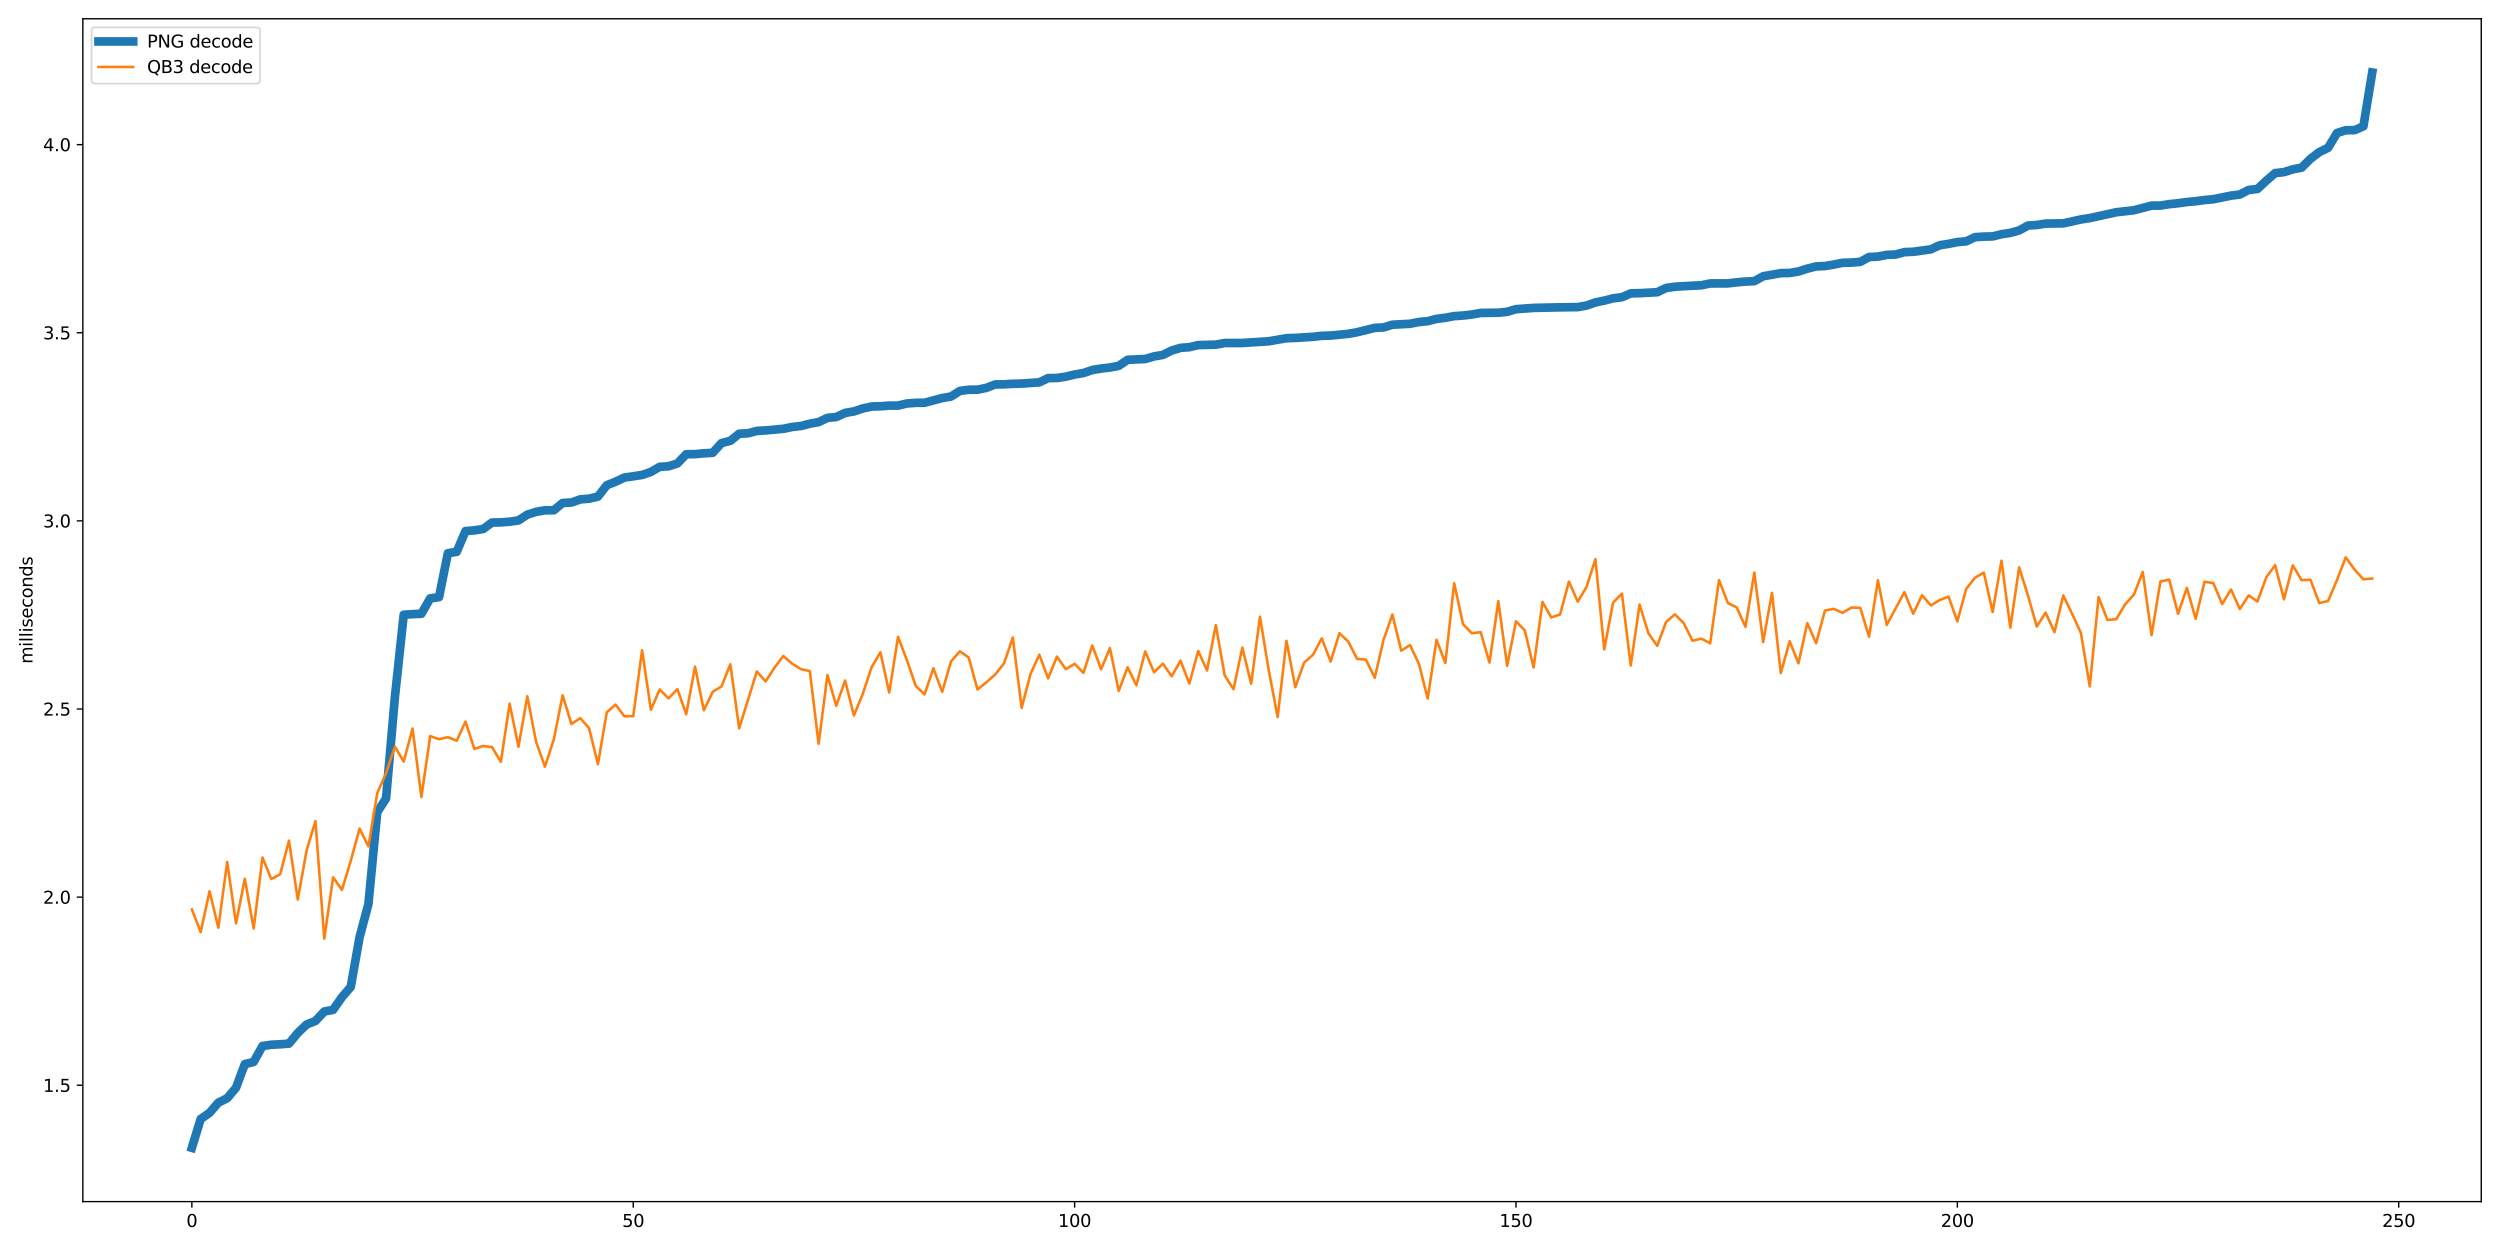 <?xml version="1.0" encoding="utf-8" standalone="no"?>
<!DOCTYPE svg PUBLIC "-//W3C//DTD SVG 1.1//EN"
  "http://www.w3.org/Graphics/SVG/1.1/DTD/svg11.dtd">
<svg xmlns:xlink="http://www.w3.org/1999/xlink" width="1440pt" height="720pt" viewBox="0 0 1440 720" xmlns="http://www.w3.org/2000/svg" version="1.1">
 <defs>
  <style type="text/css">*{stroke-linejoin: round; stroke-linecap: butt}</style>
 </defs>
 <g id="figure_1">
  <g id="patch_1">
   <path d="M 0 720 
L 1440 720 
L 1440 0 
L 0 0 
z
" style="fill: #ffffff"/>
  </g>
  <g id="axes_1">
   <g id="patch_2">
    <path d="M 47.72 692.12 
L 1429.2 692.12 
L 1429.2 10.8 
L 47.72 10.8 
z
" style="fill: #ffffff"/>
   </g>
   <g id="matplotlib.axis_1">
    <g id="xtick_1">
     <g id="line2d_1">
      <defs>
       <path id="m95ed0a7c7e" d="M 0 0 
L 0 3.5 
" style="stroke: #000000; stroke-width: 0.8"/>
      </defs>
      <g>
       <use xlink:href="#m95ed0a7c7e" x="110.515" y="692.12" style="stroke: #000000; stroke-width: 0.8"/>
      </g>
     </g>
     <g id="text_1">
      <!-- 0 -->
      <g transform="translate(107.333 706.718) scale(0.1 -0.1)">
       <defs>
        <path id="DejaVuSans-30" d="M 2034 4250 
Q 1547 4250 1301 3770 
Q 1056 3291 1056 2328 
Q 1056 1369 1301 889 
Q 1547 409 2034 409 
Q 2525 409 2770 889 
Q 3016 1369 3016 2328 
Q 3016 3291 2770 3770 
Q 2525 4250 2034 4250 
z
M 2034 4750 
Q 2819 4750 3233 4129 
Q 3647 3509 3647 2328 
Q 3647 1150 3233 529 
Q 2819 -91 2034 -91 
Q 1250 -91 836 529 
Q 422 1150 422 2328 
Q 422 3509 836 4129 
Q 1250 4750 2034 4750 
z
" transform="scale(0.016)"/>
       </defs>
       <use xlink:href="#DejaVuSans-30"/>
      </g>
     </g>
    </g>
    <g id="xtick_2">
     <g id="line2d_2">
      <g>
       <use xlink:href="#m95ed0a7c7e" x="364.743" y="692.12" style="stroke: #000000; stroke-width: 0.8"/>
      </g>
     </g>
     <g id="text_2">
      <!-- 50 -->
      <g transform="translate(358.381 706.718) scale(0.1 -0.1)">
       <defs>
        <path id="DejaVuSans-35" d="M 691 4666 
L 3169 4666 
L 3169 4134 
L 1269 4134 
L 1269 2991 
Q 1406 3038 1543 3061 
Q 1681 3084 1819 3084 
Q 2600 3084 3056 2656 
Q 3513 2228 3513 1497 
Q 3513 744 3044 326 
Q 2575 -91 1722 -91 
Q 1428 -91 1123 -41 
Q 819 9 494 109 
L 494 744 
Q 775 591 1075 516 
Q 1375 441 1709 441 
Q 2250 441 2565 725 
Q 2881 1009 2881 1497 
Q 2881 1984 2565 2268 
Q 2250 2553 1709 2553 
Q 1456 2553 1204 2497 
Q 953 2441 691 2322 
L 691 4666 
z
" transform="scale(0.016)"/>
       </defs>
       <use xlink:href="#DejaVuSans-35"/>
       <use xlink:href="#DejaVuSans-30" x="63.623"/>
      </g>
     </g>
    </g>
    <g id="xtick_3">
     <g id="line2d_3">
      <g>
       <use xlink:href="#m95ed0a7c7e" x="618.972" y="692.12" style="stroke: #000000; stroke-width: 0.8"/>
      </g>
     </g>
     <g id="text_3">
      <!-- 100 -->
      <g transform="translate(609.429 706.718) scale(0.1 -0.1)">
       <defs>
        <path id="DejaVuSans-31" d="M 794 531 
L 1825 531 
L 1825 4091 
L 703 3866 
L 703 4441 
L 1819 4666 
L 2450 4666 
L 2450 531 
L 3481 531 
L 3481 0 
L 794 0 
L 794 531 
z
" transform="scale(0.016)"/>
       </defs>
       <use xlink:href="#DejaVuSans-31"/>
       <use xlink:href="#DejaVuSans-30" x="63.623"/>
       <use xlink:href="#DejaVuSans-30" x="127.246"/>
      </g>
     </g>
    </g>
    <g id="xtick_4">
     <g id="line2d_4">
      <g>
       <use xlink:href="#m95ed0a7c7e" x="873.201" y="692.12" style="stroke: #000000; stroke-width: 0.8"/>
      </g>
     </g>
     <g id="text_4">
      <!-- 150 -->
      <g transform="translate(863.658 706.718) scale(0.1 -0.1)">
       <use xlink:href="#DejaVuSans-31"/>
       <use xlink:href="#DejaVuSans-35" x="63.623"/>
       <use xlink:href="#DejaVuSans-30" x="127.246"/>
      </g>
     </g>
    </g>
    <g id="xtick_5">
     <g id="line2d_5">
      <g>
       <use xlink:href="#m95ed0a7c7e" x="1127.43" y="692.12" style="stroke: #000000; stroke-width: 0.8"/>
      </g>
     </g>
     <g id="text_5">
      <!-- 200 -->
      <g transform="translate(1117.887 706.718) scale(0.1 -0.1)">
       <defs>
        <path id="DejaVuSans-32" d="M 1228 531 
L 3431 531 
L 3431 0 
L 469 0 
L 469 531 
Q 828 903 1448 1529 
Q 2069 2156 2228 2338 
Q 2531 2678 2651 2914 
Q 2772 3150 2772 3378 
Q 2772 3750 2511 3984 
Q 2250 4219 1831 4219 
Q 1534 4219 1204 4116 
Q 875 4013 500 3803 
L 500 4441 
Q 881 4594 1212 4672 
Q 1544 4750 1819 4750 
Q 2544 4750 2975 4387 
Q 3406 4025 3406 3419 
Q 3406 3131 3298 2873 
Q 3191 2616 2906 2266 
Q 2828 2175 2409 1742 
Q 1991 1309 1228 531 
z
" transform="scale(0.016)"/>
       </defs>
       <use xlink:href="#DejaVuSans-32"/>
       <use xlink:href="#DejaVuSans-30" x="63.623"/>
       <use xlink:href="#DejaVuSans-30" x="127.246"/>
      </g>
     </g>
    </g>
    <g id="xtick_6">
     <g id="line2d_6">
      <g>
       <use xlink:href="#m95ed0a7c7e" x="1381.659" y="692.12" style="stroke: #000000; stroke-width: 0.8"/>
      </g>
     </g>
     <g id="text_6">
      <!-- 250 -->
      <g transform="translate(1372.115 706.718) scale(0.1 -0.1)">
       <use xlink:href="#DejaVuSans-32"/>
       <use xlink:href="#DejaVuSans-35" x="63.623"/>
       <use xlink:href="#DejaVuSans-30" x="127.246"/>
      </g>
     </g>
    </g>
   </g>
   <g id="matplotlib.axis_2">
    <g id="ytick_1">
     <g id="line2d_7">
      <defs>
       <path id="mfb597ec3f7" d="M 0 0 
L -3.5 0 
" style="stroke: #000000; stroke-width: 0.8"/>
      </defs>
      <g>
       <use xlink:href="#mfb597ec3f7" x="47.72" y="625.109" style="stroke: #000000; stroke-width: 0.8"/>
      </g>
     </g>
     <g id="text_7">
      <!-- 1.5 -->
      <g transform="translate(24.817 628.909) scale(0.1 -0.1)">
       <defs>
        <path id="DejaVuSans-2e" d="M 684 794 
L 1344 794 
L 1344 0 
L 684 0 
L 684 794 
z
" transform="scale(0.016)"/>
       </defs>
       <use xlink:href="#DejaVuSans-31"/>
       <use xlink:href="#DejaVuSans-2e" x="63.623"/>
       <use xlink:href="#DejaVuSans-35" x="95.41"/>
      </g>
     </g>
    </g>
    <g id="ytick_2">
     <g id="line2d_8">
      <g>
       <use xlink:href="#mfb597ec3f7" x="47.72" y="516.746" style="stroke: #000000; stroke-width: 0.8"/>
      </g>
     </g>
     <g id="text_8">
      <!-- 2.0 -->
      <g transform="translate(24.817 520.545) scale(0.1 -0.1)">
       <use xlink:href="#DejaVuSans-32"/>
       <use xlink:href="#DejaVuSans-2e" x="63.623"/>
       <use xlink:href="#DejaVuSans-30" x="95.41"/>
      </g>
     </g>
    </g>
    <g id="ytick_3">
     <g id="line2d_9">
      <g>
       <use xlink:href="#mfb597ec3f7" x="47.72" y="408.383" style="stroke: #000000; stroke-width: 0.8"/>
      </g>
     </g>
     <g id="text_9">
      <!-- 2.5 -->
      <g transform="translate(24.817 412.182) scale(0.1 -0.1)">
       <use xlink:href="#DejaVuSans-32"/>
       <use xlink:href="#DejaVuSans-2e" x="63.623"/>
       <use xlink:href="#DejaVuSans-35" x="95.41"/>
      </g>
     </g>
    </g>
    <g id="ytick_4">
     <g id="line2d_10">
      <g>
       <use xlink:href="#mfb597ec3f7" x="47.72" y="300.02" style="stroke: #000000; stroke-width: 0.8"/>
      </g>
     </g>
     <g id="text_10">
      <!-- 3.0 -->
      <g transform="translate(24.817 303.819) scale(0.1 -0.1)">
       <defs>
        <path id="DejaVuSans-33" d="M 2597 2516 
Q 3050 2419 3304 2112 
Q 3559 1806 3559 1356 
Q 3559 666 3084 287 
Q 2609 -91 1734 -91 
Q 1441 -91 1130 -33 
Q 819 25 488 141 
L 488 750 
Q 750 597 1062 519 
Q 1375 441 1716 441 
Q 2309 441 2620 675 
Q 2931 909 2931 1356 
Q 2931 1769 2642 2001 
Q 2353 2234 1838 2234 
L 1294 2234 
L 1294 2753 
L 1863 2753 
Q 2328 2753 2575 2939 
Q 2822 3125 2822 3475 
Q 2822 3834 2567 4026 
Q 2313 4219 1838 4219 
Q 1578 4219 1281 4162 
Q 984 4106 628 3988 
L 628 4550 
Q 988 4650 1302 4700 
Q 1616 4750 1894 4750 
Q 2613 4750 3031 4423 
Q 3450 4097 3450 3541 
Q 3450 3153 3228 2886 
Q 3006 2619 2597 2516 
z
" transform="scale(0.016)"/>
       </defs>
       <use xlink:href="#DejaVuSans-33"/>
       <use xlink:href="#DejaVuSans-2e" x="63.623"/>
       <use xlink:href="#DejaVuSans-30" x="95.41"/>
      </g>
     </g>
    </g>
    <g id="ytick_5">
     <g id="line2d_11">
      <g>
       <use xlink:href="#mfb597ec3f7" x="47.72" y="191.657" style="stroke: #000000; stroke-width: 0.8"/>
      </g>
     </g>
     <g id="text_11">
      <!-- 3.5 -->
      <g transform="translate(24.817 195.456) scale(0.1 -0.1)">
       <use xlink:href="#DejaVuSans-33"/>
       <use xlink:href="#DejaVuSans-2e" x="63.623"/>
       <use xlink:href="#DejaVuSans-35" x="95.41"/>
      </g>
     </g>
    </g>
    <g id="ytick_6">
     <g id="line2d_12">
      <g>
       <use xlink:href="#mfb597ec3f7" x="47.72" y="83.294" style="stroke: #000000; stroke-width: 0.8"/>
      </g>
     </g>
     <g id="text_12">
      <!-- 4.0 -->
      <g transform="translate(24.817 87.093) scale(0.1 -0.1)">
       <defs>
        <path id="DejaVuSans-34" d="M 2419 4116 
L 825 1625 
L 2419 1625 
L 2419 4116 
z
M 2253 4666 
L 3047 4666 
L 3047 1625 
L 3713 1625 
L 3713 1100 
L 3047 1100 
L 3047 0 
L 2419 0 
L 2419 1100 
L 313 1100 
L 313 1709 
L 2253 4666 
z
" transform="scale(0.016)"/>
       </defs>
       <use xlink:href="#DejaVuSans-34"/>
       <use xlink:href="#DejaVuSans-2e" x="63.623"/>
       <use xlink:href="#DejaVuSans-30" x="95.41"/>
      </g>
     </g>
    </g>
    <g id="text_13">
     <!-- milliseconds -->
     <g transform="translate(18.737 382.324) rotate(-90) scale(0.1 -0.1)">
      <defs>
       <path id="DejaVuSans-6d" d="M 3328 2828 
Q 3544 3216 3844 3400 
Q 4144 3584 4550 3584 
Q 5097 3584 5394 3201 
Q 5691 2819 5691 2113 
L 5691 0 
L 5113 0 
L 5113 2094 
Q 5113 2597 4934 2840 
Q 4756 3084 4391 3084 
Q 3944 3084 3684 2787 
Q 3425 2491 3425 1978 
L 3425 0 
L 2847 0 
L 2847 2094 
Q 2847 2600 2669 2842 
Q 2491 3084 2119 3084 
Q 1678 3084 1418 2786 
Q 1159 2488 1159 1978 
L 1159 0 
L 581 0 
L 581 3500 
L 1159 3500 
L 1159 2956 
Q 1356 3278 1631 3431 
Q 1906 3584 2284 3584 
Q 2666 3584 2933 3390 
Q 3200 3197 3328 2828 
z
" transform="scale(0.016)"/>
       <path id="DejaVuSans-69" d="M 603 3500 
L 1178 3500 
L 1178 0 
L 603 0 
L 603 3500 
z
M 603 4863 
L 1178 4863 
L 1178 4134 
L 603 4134 
L 603 4863 
z
" transform="scale(0.016)"/>
       <path id="DejaVuSans-6c" d="M 603 4863 
L 1178 4863 
L 1178 0 
L 603 0 
L 603 4863 
z
" transform="scale(0.016)"/>
       <path id="DejaVuSans-73" d="M 2834 3397 
L 2834 2853 
Q 2591 2978 2328 3040 
Q 2066 3103 1784 3103 
Q 1356 3103 1142 2972 
Q 928 2841 928 2578 
Q 928 2378 1081 2264 
Q 1234 2150 1697 2047 
L 1894 2003 
Q 2506 1872 2764 1633 
Q 3022 1394 3022 966 
Q 3022 478 2636 193 
Q 2250 -91 1575 -91 
Q 1294 -91 989 -36 
Q 684 19 347 128 
L 347 722 
Q 666 556 975 473 
Q 1284 391 1588 391 
Q 1994 391 2212 530 
Q 2431 669 2431 922 
Q 2431 1156 2273 1281 
Q 2116 1406 1581 1522 
L 1381 1569 
Q 847 1681 609 1914 
Q 372 2147 372 2553 
Q 372 3047 722 3315 
Q 1072 3584 1716 3584 
Q 2034 3584 2315 3537 
Q 2597 3491 2834 3397 
z
" transform="scale(0.016)"/>
       <path id="DejaVuSans-65" d="M 3597 1894 
L 3597 1613 
L 953 1613 
Q 991 1019 1311 708 
Q 1631 397 2203 397 
Q 2534 397 2845 478 
Q 3156 559 3463 722 
L 3463 178 
Q 3153 47 2828 -22 
Q 2503 -91 2169 -91 
Q 1331 -91 842 396 
Q 353 884 353 1716 
Q 353 2575 817 3079 
Q 1281 3584 2069 3584 
Q 2775 3584 3186 3129 
Q 3597 2675 3597 1894 
z
M 3022 2063 
Q 3016 2534 2758 2815 
Q 2500 3097 2075 3097 
Q 1594 3097 1305 2825 
Q 1016 2553 972 2059 
L 3022 2063 
z
" transform="scale(0.016)"/>
       <path id="DejaVuSans-63" d="M 3122 3366 
L 3122 2828 
Q 2878 2963 2633 3030 
Q 2388 3097 2138 3097 
Q 1578 3097 1268 2742 
Q 959 2388 959 1747 
Q 959 1106 1268 751 
Q 1578 397 2138 397 
Q 2388 397 2633 464 
Q 2878 531 3122 666 
L 3122 134 
Q 2881 22 2623 -34 
Q 2366 -91 2075 -91 
Q 1284 -91 818 406 
Q 353 903 353 1747 
Q 353 2603 823 3093 
Q 1294 3584 2113 3584 
Q 2378 3584 2631 3529 
Q 2884 3475 3122 3366 
z
" transform="scale(0.016)"/>
       <path id="DejaVuSans-6f" d="M 1959 3097 
Q 1497 3097 1228 2736 
Q 959 2375 959 1747 
Q 959 1119 1226 758 
Q 1494 397 1959 397 
Q 2419 397 2687 759 
Q 2956 1122 2956 1747 
Q 2956 2369 2687 2733 
Q 2419 3097 1959 3097 
z
M 1959 3584 
Q 2709 3584 3137 3096 
Q 3566 2609 3566 1747 
Q 3566 888 3137 398 
Q 2709 -91 1959 -91 
Q 1206 -91 779 398 
Q 353 888 353 1747 
Q 353 2609 779 3096 
Q 1206 3584 1959 3584 
z
" transform="scale(0.016)"/>
       <path id="DejaVuSans-6e" d="M 3513 2113 
L 3513 0 
L 2938 0 
L 2938 2094 
Q 2938 2591 2744 2837 
Q 2550 3084 2163 3084 
Q 1697 3084 1428 2787 
Q 1159 2491 1159 1978 
L 1159 0 
L 581 0 
L 581 3500 
L 1159 3500 
L 1159 2956 
Q 1366 3272 1645 3428 
Q 1925 3584 2291 3584 
Q 2894 3584 3203 3211 
Q 3513 2838 3513 2113 
z
" transform="scale(0.016)"/>
       <path id="DejaVuSans-64" d="M 2906 2969 
L 2906 4863 
L 3481 4863 
L 3481 0 
L 2906 0 
L 2906 525 
Q 2725 213 2448 61 
Q 2172 -91 1784 -91 
Q 1150 -91 751 415 
Q 353 922 353 1747 
Q 353 2572 751 3078 
Q 1150 3584 1784 3584 
Q 2172 3584 2448 3432 
Q 2725 3281 2906 2969 
z
M 947 1747 
Q 947 1113 1208 752 
Q 1469 391 1925 391 
Q 2381 391 2643 752 
Q 2906 1113 2906 1747 
Q 2906 2381 2643 2742 
Q 2381 3103 1925 3103 
Q 1469 3103 1208 2742 
Q 947 2381 947 1747 
z
" transform="scale(0.016)"/>
      </defs>
      <use xlink:href="#DejaVuSans-6d"/>
      <use xlink:href="#DejaVuSans-69" x="97.412"/>
      <use xlink:href="#DejaVuSans-6c" x="125.195"/>
      <use xlink:href="#DejaVuSans-6c" x="152.979"/>
      <use xlink:href="#DejaVuSans-69" x="180.762"/>
      <use xlink:href="#DejaVuSans-73" x="208.545"/>
      <use xlink:href="#DejaVuSans-65" x="260.645"/>
      <use xlink:href="#DejaVuSans-63" x="322.168"/>
      <use xlink:href="#DejaVuSans-6f" x="377.148"/>
      <use xlink:href="#DejaVuSans-6e" x="438.33"/>
      <use xlink:href="#DejaVuSans-64" x="501.709"/>
      <use xlink:href="#DejaVuSans-73" x="565.186"/>
     </g>
    </g>
   </g>
   <g id="line2d_13">
    <path d="M 110.515 661.151 
L 115.599 644.528 
L 120.684 641.017 
L 125.768 635.122 
L 130.853 632.586 
L 135.937 626.561 
L 141.022 612.929 
L 146.107 611.651 
L 151.191 602.505 
L 156.276 601.768 
L 161.36 601.508 
L 166.445 601.118 
L 171.529 594.963 
L 176.614 590.108 
L 181.699 588.071 
L 186.783 582.631 
L 191.868 581.656 
L 196.952 574.374 
L 202.037 568.457 
L 207.122 539.763 
L 212.206 520.691 
L 217.291 467.809 
L 222.375 459.877 
L 227.46 401.535 
L 232.544 354.093 
L 237.629 353.746 
L 242.714 353.53 
L 247.798 344.666 
L 252.883 343.929 
L 257.967 318.658 
L 263.052 317.857 
L 268.136 305.893 
L 273.221 305.503 
L 278.306 304.701 
L 283.39 300.974 
L 288.475 300.887 
L 293.559 300.497 
L 298.644 299.76 
L 303.729 296.422 
L 308.813 294.819 
L 313.898 293.93 
L 318.982 293.908 
L 324.067 289.726 
L 329.151 289.444 
L 334.236 287.645 
L 339.321 287.233 
L 344.405 286.041 
L 349.49 279.496 
L 354.574 277.459 
L 359.659 275.075 
L 369.828 273.579 
L 374.913 271.824 
L 379.997 268.898 
L 385.082 268.573 
L 390.166 266.948 
L 395.251 261.659 
L 400.336 261.573 
L 405.42 261.118 
L 410.505 260.814 
L 415.589 255.223 
L 420.674 253.922 
L 425.758 249.826 
L 430.843 249.588 
L 435.928 248.222 
L 441.012 247.919 
L 451.181 246.987 
L 456.266 245.947 
L 461.35 245.383 
L 466.435 244.061 
L 471.52 243.151 
L 476.604 240.702 
L 481.689 240.204 
L 486.773 237.841 
L 491.858 236.974 
L 496.943 235.284 
L 502.027 234.157 
L 507.112 234.005 
L 512.196 233.637 
L 517.281 233.615 
L 522.365 232.423 
L 527.45 232.033 
L 532.535 231.99 
L 542.704 229.281 
L 547.788 228.392 
L 552.873 225.184 
L 557.957 224.491 
L 563.042 224.448 
L 568.127 223.429 
L 573.211 221.435 
L 578.296 221.37 
L 583.38 221.067 
L 588.465 220.937 
L 598.634 220.243 
L 603.719 217.794 
L 608.803 217.729 
L 613.888 216.949 
L 618.972 215.735 
L 624.057 214.868 
L 629.142 213.135 
L 634.226 212.289 
L 639.311 211.682 
L 644.395 210.729 
L 649.48 207.261 
L 659.649 206.784 
L 664.734 205.289 
L 669.818 204.444 
L 674.903 201.886 
L 679.987 200.369 
L 685.072 199.979 
L 690.157 198.787 
L 700.326 198.505 
L 705.41 197.574 
L 715.579 197.552 
L 730.833 196.577 
L 741.002 194.799 
L 746.087 194.648 
L 756.256 193.998 
L 761.341 193.434 
L 766.425 193.282 
L 776.594 192.285 
L 781.679 191.375 
L 791.848 188.861 
L 796.933 188.601 
L 802.017 187.041 
L 812.186 186.499 
L 817.271 185.459 
L 822.356 185.003 
L 827.44 183.681 
L 832.525 183.031 
L 837.609 182.099 
L 842.694 181.753 
L 847.778 181.167 
L 852.863 180.257 
L 863.032 180.127 
L 868.117 179.607 
L 873.201 178.09 
L 883.37 177.353 
L 898.624 177.028 
L 908.793 176.898 
L 913.878 175.988 
L 918.963 174.189 
L 924.047 173.149 
L 929.132 171.848 
L 934.216 171.198 
L 939.301 168.987 
L 944.385 168.857 
L 954.555 168.337 
L 959.639 165.888 
L 964.724 165.151 
L 974.893 164.566 
L 979.977 164.328 
L 985.062 163.266 
L 995.231 163.222 
L 1000.316 162.637 
L 1005.4 162.182 
L 1010.485 161.944 
L 1015.57 159.148 
L 1025.739 157.328 
L 1030.823 157.241 
L 1035.908 156.374 
L 1040.992 154.748 
L 1046.077 153.47 
L 1051.162 153.231 
L 1056.246 152.386 
L 1061.331 151.389 
L 1066.415 151.237 
L 1071.5 150.847 
L 1076.584 148.052 
L 1081.669 147.813 
L 1086.754 146.816 
L 1091.838 146.6 
L 1096.923 145.234 
L 1102.007 145.017 
L 1112.177 143.609 
L 1117.261 141.268 
L 1122.346 140.466 
L 1127.43 139.448 
L 1132.515 139.014 
L 1137.599 136.608 
L 1142.684 136.283 
L 1147.769 136.175 
L 1152.853 134.918 
L 1157.938 134.138 
L 1163.022 132.729 
L 1168.107 129.912 
L 1173.191 129.608 
L 1178.276 128.785 
L 1188.445 128.655 
L 1198.614 126.401 
L 1203.699 125.62 
L 1218.953 122.261 
L 1229.122 121.113 
L 1239.291 118.447 
L 1244.376 118.425 
L 1249.46 117.602 
L 1254.545 117.081 
L 1259.629 116.366 
L 1264.714 115.911 
L 1269.798 115.218 
L 1274.883 114.762 
L 1285.052 112.682 
L 1290.137 112.053 
L 1295.221 109.409 
L 1300.306 108.846 
L 1305.391 104.078 
L 1310.475 99.722 
L 1315.56 99.137 
L 1320.644 97.554 
L 1325.729 96.557 
L 1330.813 91.508 
L 1335.898 87.628 
L 1340.983 85.136 
L 1346.067 76.662 
L 1351.152 74.993 
L 1356.236 74.972 
L 1361.321 72.739 
L 1366.405 41.769 
L 1366.405 41.769 
" clip-path="url(#p5323bad9fb)" style="fill: none; stroke: #1f77b4; stroke-width: 5; stroke-linecap: square"/>
   </g>
   <g id="line2d_14">
    <path d="M 110.515 523.833 
L 115.599 536.88 
L 120.684 513.344 
L 125.768 534.323 
L 130.853 496.504 
L 135.937 531.917 
L 141.022 506.17 
L 146.107 534.778 
L 151.191 493.925 
L 156.276 506.322 
L 161.36 503.569 
L 166.445 484.216 
L 171.529 518.133 
L 176.614 489.742 
L 181.699 472.989 
L 186.783 540.651 
L 191.868 505.346 
L 196.952 512.563 
L 202.037 495.81 
L 207.122 477.237 
L 212.206 487.532 
L 217.291 456.865 
L 222.375 445.27 
L 227.46 430.077 
L 232.544 438.681 
L 237.629 419.631 
L 242.714 459.075 
L 247.798 424.009 
L 252.883 425.765 
L 257.967 424.616 
L 263.052 426.631 
L 268.136 415.665 
L 273.221 431.378 
L 278.306 429.666 
L 283.39 430.338 
L 288.475 438.811 
L 293.559 405.327 
L 298.644 430.121 
L 303.729 401.079 
L 308.813 427.39 
L 313.898 441.586 
L 318.982 425.981 
L 324.067 400.473 
L 329.151 417.052 
L 334.236 413.671 
L 339.321 419.436 
L 344.405 440.199 
L 349.49 410.269 
L 354.574 405.847 
L 359.659 412.588 
L 364.743 412.479 
L 369.828 374.574 
L 374.913 408.838 
L 379.997 397.135 
L 385.082 402.293 
L 390.166 396.94 
L 395.251 411.374 
L 400.336 384.023 
L 405.42 409.12 
L 410.505 398.522 
L 415.589 395.38 
L 420.674 382.614 
L 425.758 419.501 
L 435.928 386.797 
L 441.012 392.519 
L 446.097 384.565 
L 451.181 377.868 
L 456.266 382.289 
L 461.35 385.432 
L 466.435 386.537 
L 471.52 428.409 
L 476.604 388.813 
L 481.689 406.541 
L 486.773 391.977 
L 491.858 412.111 
L 496.943 399.736 
L 502.027 384.327 
L 507.112 375.744 
L 512.196 398.912 
L 517.281 366.837 
L 522.365 380.187 
L 527.45 395.033 
L 532.535 399.952 
L 537.619 384.955 
L 542.704 398.457 
L 547.788 380.989 
L 552.873 375.181 
L 557.957 378.692 
L 563.042 397.157 
L 568.127 393.017 
L 573.211 388.509 
L 578.296 382.138 
L 583.38 367.205 
L 588.465 407.733 
L 593.55 388.271 
L 598.634 377.088 
L 603.719 390.742 
L 608.803 378.215 
L 613.888 385.432 
L 618.972 382.354 
L 624.057 387.577 
L 629.142 371.8 
L 634.226 385.497 
L 639.311 373.295 
L 644.395 397.959 
L 649.48 384.348 
L 654.564 394.708 
L 659.649 375.224 
L 664.734 387.252 
L 669.818 382.268 
L 674.903 389.55 
L 679.987 380.534 
L 685.072 393.711 
L 690.157 374.921 
L 695.241 386.234 
L 700.326 360.053 
L 705.41 389.029 
L 710.495 396.962 
L 715.579 373.057 
L 720.664 393.841 
L 725.749 355.264 
L 730.833 386.299 
L 735.918 413.021 
L 741.002 369.112 
L 746.087 395.835 
L 751.171 381.682 
L 756.256 377.175 
L 761.341 367.725 
L 766.425 381.032 
L 771.51 364.713 
L 776.594 369.546 
L 781.679 379.515 
L 786.763 379.949 
L 791.848 390.395 
L 796.933 368.484 
L 802.017 354.007 
L 807.102 374.769 
L 812.186 371.561 
L 817.271 382.333 
L 822.356 402.38 
L 827.44 368.527 
L 832.525 381.878 
L 837.609 335.953 
L 842.694 359.49 
L 847.778 364.756 
L 852.863 364.128 
L 857.948 381.661 
L 863.032 346.248 
L 868.117 383.525 
L 873.201 357.886 
L 878.286 363.131 
L 883.37 384.457 
L 888.455 346.703 
L 893.54 355.675 
L 898.624 353.92 
L 903.709 335 
L 908.793 346.594 
L 913.878 337.969 
L 918.963 322.061 
L 924.047 374.054 
L 929.132 347.093 
L 934.216 341.935 
L 939.301 383.33 
L 944.385 348.242 
L 949.47 364.713 
L 954.555 371.995 
L 959.639 358.254 
L 964.724 353.876 
L 969.808 358.905 
L 974.893 369.047 
L 979.977 367.855 
L 985.062 370.564 
L 990.147 334.154 
L 995.231 347.31 
L 1000.316 349.867 
L 1005.4 361.072 
L 1010.485 329.842 
L 1015.57 369.784 
L 1020.654 341.501 
L 1025.739 387.707 
L 1030.823 369.351 
L 1035.908 382.073 
L 1040.992 358.948 
L 1046.077 370.434 
L 1051.162 351.688 
L 1056.246 350.712 
L 1061.331 353.01 
L 1066.415 349.932 
L 1071.5 350.105 
L 1076.584 366.75 
L 1081.669 334.241 
L 1086.754 359.967 
L 1096.923 341.09 
L 1102.007 353.508 
L 1107.092 342.867 
L 1112.177 348.718 
L 1117.261 345.619 
L 1122.346 343.647 
L 1127.43 357.864 
L 1132.515 339.226 
L 1137.599 332.767 
L 1142.684 329.82 
L 1147.769 352.511 
L 1152.853 322.971 
L 1157.938 361.505 
L 1163.022 326.829 
L 1168.107 343.019 
L 1173.191 360.877 
L 1178.276 352.901 
L 1183.361 364.106 
L 1188.445 343.019 
L 1193.53 353.551 
L 1198.614 364.648 
L 1203.699 395.358 
L 1208.784 343.95 
L 1213.868 357.084 
L 1218.953 356.651 
L 1224.037 348.155 
L 1229.122 342.477 
L 1234.206 329.451 
L 1239.291 365.818 
L 1244.376 335 
L 1249.46 333.829 
L 1254.545 353.53 
L 1259.629 338.619 
L 1264.714 356.412 
L 1269.798 335.108 
L 1274.883 335.867 
L 1279.968 347.938 
L 1285.052 339.573 
L 1290.137 350.821 
L 1295.221 342.975 
L 1300.306 346.421 
L 1305.391 332.486 
L 1310.475 325.529 
L 1315.56 345.186 
L 1320.644 325.68 
L 1325.729 334.154 
L 1330.813 333.916 
L 1335.898 347.375 
L 1340.983 346.161 
L 1346.067 334.198 
L 1351.152 321.042 
L 1356.236 328.086 
L 1361.321 333.678 
L 1366.405 333.222 
L 1366.405 333.222 
" clip-path="url(#p5323bad9fb)" style="fill: none; stroke: #ff7f0e; stroke-width: 1.5; stroke-linecap: square"/>
   </g>
   <g id="patch_3">
    <path d="M 47.72 692.12 
L 47.72 10.8 
" style="fill: none; stroke: #000000; stroke-width: 0.8; stroke-linejoin: miter; stroke-linecap: square"/>
   </g>
   <g id="patch_4">
    <path d="M 1429.2 692.12 
L 1429.2 10.8 
" style="fill: none; stroke: #000000; stroke-width: 0.8; stroke-linejoin: miter; stroke-linecap: square"/>
   </g>
   <g id="patch_5">
    <path d="M 47.72 692.12 
L 1429.2 692.12 
" style="fill: none; stroke: #000000; stroke-width: 0.8; stroke-linejoin: miter; stroke-linecap: square"/>
   </g>
   <g id="patch_6">
    <path d="M 47.72 10.8 
L 1429.2 10.8 
" style="fill: none; stroke: #000000; stroke-width: 0.8; stroke-linejoin: miter; stroke-linecap: square"/>
   </g>
   <g id="legend_1">
    <g id="patch_7">
     <path d="M 54.72 48.156 
L 147.778 48.156 
Q 149.778 48.156 149.778 46.156 
L 149.778 17.8 
Q 149.778 15.8 147.778 15.8 
L 54.72 15.8 
Q 52.72 15.8 52.72 17.8 
L 52.72 46.156 
Q 52.72 48.156 54.72 48.156 
z
" style="fill: #ffffff; opacity: 0.8; stroke: #cccccc; stroke-linejoin: miter"/>
    </g>
    <g id="line2d_15">
     <path d="M 56.72 23.898 
L 66.72 23.898 
L 76.72 23.898 
" style="fill: none; stroke: #1f77b4; stroke-width: 5; stroke-linecap: square"/>
    </g>
    <g id="text_14">
     <!-- PNG decode -->
     <g transform="translate(84.72 27.398) scale(0.1 -0.1)">
      <defs>
       <path id="DejaVuSans-50" d="M 1259 4147 
L 1259 2394 
L 2053 2394 
Q 2494 2394 2734 2622 
Q 2975 2850 2975 3272 
Q 2975 3691 2734 3919 
Q 2494 4147 2053 4147 
L 1259 4147 
z
M 628 4666 
L 2053 4666 
Q 2838 4666 3239 4311 
Q 3641 3956 3641 3272 
Q 3641 2581 3239 2228 
Q 2838 1875 2053 1875 
L 1259 1875 
L 1259 0 
L 628 0 
L 628 4666 
z
" transform="scale(0.016)"/>
       <path id="DejaVuSans-4e" d="M 628 4666 
L 1478 4666 
L 3547 763 
L 3547 4666 
L 4159 4666 
L 4159 0 
L 3309 0 
L 1241 3903 
L 1241 0 
L 628 0 
L 628 4666 
z
" transform="scale(0.016)"/>
       <path id="DejaVuSans-47" d="M 3809 666 
L 3809 1919 
L 2778 1919 
L 2778 2438 
L 4434 2438 
L 4434 434 
Q 4069 175 3628 42 
Q 3188 -91 2688 -91 
Q 1594 -91 976 548 
Q 359 1188 359 2328 
Q 359 3472 976 4111 
Q 1594 4750 2688 4750 
Q 3144 4750 3555 4637 
Q 3966 4525 4313 4306 
L 4313 3634 
Q 3963 3931 3569 4081 
Q 3175 4231 2741 4231 
Q 1884 4231 1454 3753 
Q 1025 3275 1025 2328 
Q 1025 1384 1454 906 
Q 1884 428 2741 428 
Q 3075 428 3337 486 
Q 3600 544 3809 666 
z
" transform="scale(0.016)"/>
       <path id="DejaVuSans-20" transform="scale(0.016)"/>
      </defs>
      <use xlink:href="#DejaVuSans-50"/>
      <use xlink:href="#DejaVuSans-4e" x="60.303"/>
      <use xlink:href="#DejaVuSans-47" x="135.107"/>
      <use xlink:href="#DejaVuSans-20" x="212.598"/>
      <use xlink:href="#DejaVuSans-64" x="244.385"/>
      <use xlink:href="#DejaVuSans-65" x="307.861"/>
      <use xlink:href="#DejaVuSans-63" x="369.385"/>
      <use xlink:href="#DejaVuSans-6f" x="424.365"/>
      <use xlink:href="#DejaVuSans-64" x="485.547"/>
      <use xlink:href="#DejaVuSans-65" x="549.023"/>
     </g>
    </g>
    <g id="line2d_16">
     <path d="M 56.72 38.577 
L 66.72 38.577 
L 76.72 38.577 
" style="fill: none; stroke: #ff7f0e; stroke-width: 1.5; stroke-linecap: square"/>
    </g>
    <g id="text_15">
     <!-- QB3 decode -->
     <g transform="translate(84.72 42.077) scale(0.1 -0.1)">
      <defs>
       <path id="DejaVuSans-51" d="M 2522 4238 
Q 1834 4238 1429 3725 
Q 1025 3213 1025 2328 
Q 1025 1447 1429 934 
Q 1834 422 2522 422 
Q 3209 422 3611 934 
Q 4013 1447 4013 2328 
Q 4013 3213 3611 3725 
Q 3209 4238 2522 4238 
z
M 3406 84 
L 4238 -825 
L 3475 -825 
L 2784 -78 
Q 2681 -84 2626 -87 
Q 2572 -91 2522 -91 
Q 1538 -91 948 567 
Q 359 1225 359 2328 
Q 359 3434 948 4092 
Q 1538 4750 2522 4750 
Q 3503 4750 4090 4092 
Q 4678 3434 4678 2328 
Q 4678 1516 4351 937 
Q 4025 359 3406 84 
z
" transform="scale(0.016)"/>
       <path id="DejaVuSans-42" d="M 1259 2228 
L 1259 519 
L 2272 519 
Q 2781 519 3026 730 
Q 3272 941 3272 1375 
Q 3272 1813 3026 2020 
Q 2781 2228 2272 2228 
L 1259 2228 
z
M 1259 4147 
L 1259 2741 
L 2194 2741 
Q 2656 2741 2882 2914 
Q 3109 3088 3109 3444 
Q 3109 3797 2882 3972 
Q 2656 4147 2194 4147 
L 1259 4147 
z
M 628 4666 
L 2241 4666 
Q 2963 4666 3353 4366 
Q 3744 4066 3744 3513 
Q 3744 3084 3544 2831 
Q 3344 2578 2956 2516 
Q 3422 2416 3680 2098 
Q 3938 1781 3938 1306 
Q 3938 681 3513 340 
Q 3088 0 2303 0 
L 628 0 
L 628 4666 
z
" transform="scale(0.016)"/>
      </defs>
      <use xlink:href="#DejaVuSans-51"/>
      <use xlink:href="#DejaVuSans-42" x="78.711"/>
      <use xlink:href="#DejaVuSans-33" x="147.314"/>
      <use xlink:href="#DejaVuSans-20" x="210.938"/>
      <use xlink:href="#DejaVuSans-64" x="242.725"/>
      <use xlink:href="#DejaVuSans-65" x="306.201"/>
      <use xlink:href="#DejaVuSans-63" x="367.725"/>
      <use xlink:href="#DejaVuSans-6f" x="422.705"/>
      <use xlink:href="#DejaVuSans-64" x="483.887"/>
      <use xlink:href="#DejaVuSans-65" x="547.363"/>
     </g>
    </g>
   </g>
  </g>
 </g>
 <defs>
  <clipPath id="p5323bad9fb">
   <rect x="47.72" y="10.8" width="1381.48" height="681.32"/>
  </clipPath>
 </defs>
</svg>
